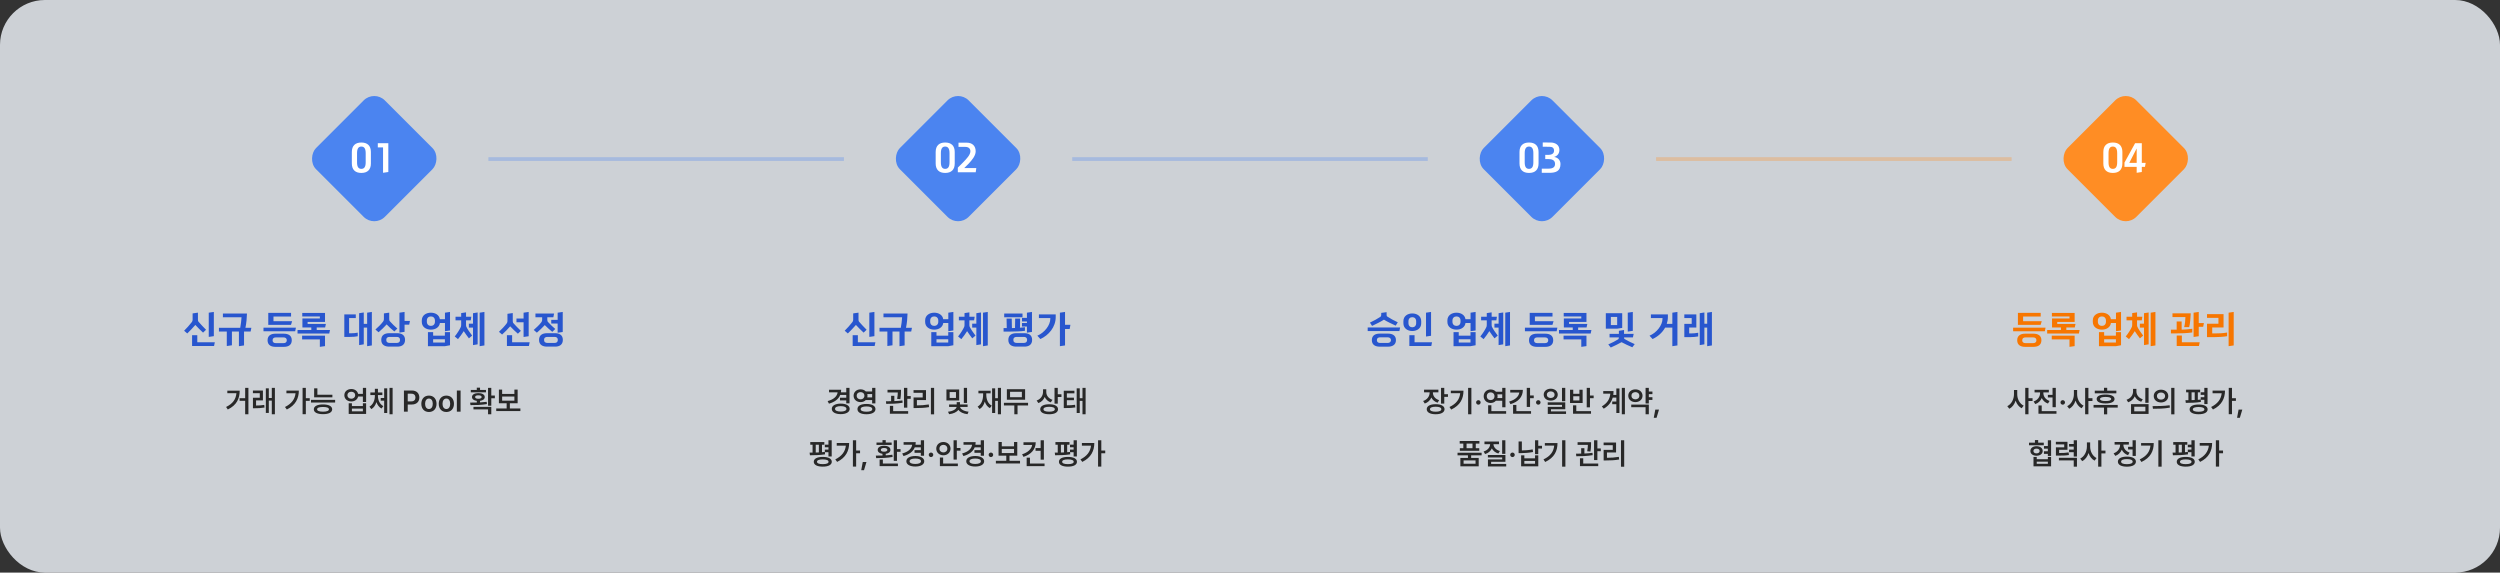 <svg width="1336" height="306" viewBox="0 0 1336 306" fill="none" xmlns="http://www.w3.org/2000/svg">
<rect x="0" y="0" width="1336" height="306" fill="#333333" stroke="none"/>
<rect width="1336" height="306" rx="24" fill="#F4F8FF" fill-opacity="0.8"/>
<rect opacity="0.3" x="261" y="84" width="190" height="2" fill="#4B84F0"/>
<rect opacity="0.3" x="573" y="84" width="190" height="2" fill="#4B84F0"/>
<rect opacity="0.3" x="885" y="84" width="190" height="2" fill="#FF8D24"/>
<path d="M1090.51 173.62H1078.37V167.18H1090.55V169.16H1081.15V171.66H1091.11L1090.51 173.62ZM1093.15 175.1L1092.75 177.04H1075.81V175.1H1093.15ZM1086.67 178.32C1088.91 178.32 1090.93 179.16 1090.93 181.84C1090.93 184.52 1088.91 185.36 1086.67 185.36H1082.25C1080.01 185.36 1077.99 184.52 1077.99 181.84C1077.99 179.16 1080.01 178.32 1082.25 178.32H1086.67ZM1086.57 180.32H1082.37C1081.47 180.32 1080.67 180.7 1080.67 181.84C1080.67 182.98 1081.47 183.36 1082.37 183.36H1086.57C1087.47 183.36 1088.25 182.98 1088.25 181.84C1088.25 180.7 1087.47 180.32 1086.57 180.32ZM1094.01 176.34H1101.37V175H1096.61V170.18H1105.93V169.12H1096.53V167.22H1108.69V172.04H1099.39V173.12H1109.15L1108.75 175H1104.25V176.34H1111.35L1110.95 178.24H1094.01V176.34ZM1096.45 179.38H1108.69V184.96L1105.93 185.36V181.36H1096.45V179.38ZM1130.78 170.58V167.1L1133.48 166.7V176.6L1130.78 177V172.62H1128.08C1127.76 174.94 1125.64 176.16 1123.26 176.16C1120.68 176.16 1118.4 174.72 1118.4 172.04V171.22C1118.4 168.54 1120.68 167.1 1123.26 167.1C1125.62 167.1 1127.74 168.32 1128.06 170.58H1130.78ZM1133.48 184.5L1130.78 185H1121.68V177.5H1124.46V179.38H1130.74V177.5H1133.48V184.5ZM1125.42 171.96V171.3C1125.42 169.9 1124.48 169.1 1123.26 169.1C1122.04 169.1 1121.1 169.9 1121.1 171.3V171.96C1121.1 173.36 1122.04 174.16 1123.26 174.16C1124.48 174.16 1125.42 173.36 1125.42 171.96ZM1124.46 183.04H1130.74V181.32H1124.46V183.04ZM1139.28 174.68C1139.42 174.36 1139.44 173.78 1139.44 173.36V171.2H1136.42V169.26H1139.44V167.32L1142.04 166.92V169.26H1144.86L1144.56 171.2H1142.04V173.3C1142.04 173.72 1142.02 174.22 1142.18 174.58C1142.7 175.74 1144.24 178.02 1145.3 179.34L1143.58 180.82C1142.76 179.76 1141.6 178.18 1140.82 176.96C1139.96 178.32 1138.84 179.92 1137.74 181.24L1136 179.8C1137.38 178.14 1138.66 176.02 1139.28 174.68ZM1145.76 167.38L1148.24 166.98V184.02L1145.76 184.42V175.06H1143.54V172.98H1145.76V167.38ZM1149.32 167.1L1151.86 166.7V184.6L1149.32 185V167.1ZM1175.01 166.7V172.64H1177.77L1177.37 174.66H1175.01V179.68L1172.25 180.08V167.1L1175.01 166.7ZM1160.13 176.18H1163.21V171.78H1165.87V176.18C1167.63 176.12 1169.85 175.96 1171.55 175.68V177.66C1168.71 178.06 1165.63 178.18 1162.55 178.18H1160.13V176.18ZM1175.11 184.92H1163.23V179.3H1165.99V182.92H1175.51L1175.11 184.92ZM1167.89 169.44H1160.97V167.44H1170.75C1170.67 169.52 1170.37 173.14 1169.89 174.82H1167.21C1167.65 173.34 1167.89 170.72 1167.89 169.44ZM1185.53 173.02V169.86H1179.43V167.88H1188.27V174.98H1182.21V178.18H1183.65C1185.47 178.18 1188.25 178.1 1190.17 177.7V179.68C1188.13 180.02 1185.29 180.16 1183.41 180.16H1179.43V173.02H1185.53ZM1193.69 166.7V184.6L1190.97 185V167.1L1193.69 166.7Z" fill="#F77600"/>
<path d="M1078.01 210.656C1077.99 213.18 1079.26 215.727 1081.45 216.781L1080.38 218.172C1078.85 217.398 1077.75 215.906 1077.15 214.109C1076.53 216.031 1075.38 217.625 1073.76 218.438L1072.7 217.047C1074.97 215.969 1076.27 213.266 1076.27 210.656V208.406H1078.01V210.656ZM1082.29 221.391V207.266H1084.02V212.797H1086.2V214.281H1084.02V221.391H1082.29ZM1098.62 207.281V217.594H1096.88V212.422H1094.38V211.016H1096.88V207.281H1098.62ZM1086.76 214.547C1089.01 213.805 1090.21 211.961 1090.21 210.078V209.703H1087.27V208.297H1094.9V209.703H1091.98V210.094C1091.98 211.789 1093.12 213.547 1095.3 214.266L1094.43 215.656C1092.85 215.117 1091.73 214.039 1091.12 212.703C1090.5 214.188 1089.32 215.375 1087.65 215.953L1086.76 214.547ZM1089.35 221.109V216.688H1091.09V219.703H1098.98V221.109H1089.35ZM1102.34 216.266C1101.66 216.266 1101.11 215.719 1101.12 215.047C1101.11 214.391 1101.66 213.852 1102.34 213.844C1102.98 213.852 1103.54 214.391 1103.54 215.047C1103.54 215.719 1102.98 216.266 1102.34 216.266ZM1110.02 210.656C1110.01 213.18 1111.27 215.727 1113.46 216.781L1112.4 218.172C1110.87 217.398 1109.77 215.906 1109.16 214.109C1108.55 216.031 1107.39 217.625 1105.77 218.438L1104.71 217.047C1106.98 215.969 1108.28 213.266 1108.29 210.656V208.406H1110.02V210.656ZM1114.3 221.391V207.266H1116.04V212.797H1118.21V214.281H1116.04V221.391H1114.3ZM1130.98 208.781V210.188H1119.45V208.781H1124.37V207.234H1126.09V208.781H1130.98ZM1118.8 217.812V216.391H1131.71V217.812H1126.09V221.406H1124.37V217.812H1118.8ZM1120.45 213.219C1120.45 211.672 1122.24 210.828 1125.23 210.828C1128.21 210.828 1130.01 211.672 1130.01 213.219C1130.01 214.758 1128.21 215.609 1125.23 215.609C1122.24 215.609 1120.45 214.758 1120.45 213.219ZM1122.26 213.219C1122.25 213.945 1123.27 214.32 1125.23 214.312C1127.17 214.32 1128.2 213.945 1128.21 213.219C1128.2 212.5 1127.17 212.125 1125.23 212.125C1123.27 212.125 1122.25 212.5 1122.26 213.219ZM1148.2 207.281V215.266H1146.45V207.281H1148.2ZM1136.43 213.609C1138.72 212.883 1139.91 211.047 1139.9 209.188V207.812H1141.7V209.188C1141.69 210.992 1142.89 212.672 1145.1 213.375L1144.26 214.703C1142.62 214.195 1141.45 213.156 1140.81 211.805C1140.18 213.258 1138.98 214.422 1137.29 214.984L1136.43 213.609ZM1138.82 221.219V215.969H1148.2V221.219H1138.82ZM1140.54 219.812H1146.49V217.344H1140.54V219.812ZM1154.84 208.25C1157.08 208.242 1158.71 209.656 1158.73 211.656C1158.71 213.664 1157.08 215.07 1154.84 215.078C1152.62 215.07 1150.95 213.664 1150.96 211.656C1150.95 209.656 1152.62 208.242 1154.84 208.25ZM1150.32 217.031C1152.87 217.031 1156.39 217 1159.45 216.562L1159.59 217.828C1156.42 218.43 1153.03 218.453 1150.54 218.453L1150.32 217.031ZM1152.68 211.656C1152.67 212.836 1153.6 213.562 1154.84 213.562C1156.09 213.562 1157.02 212.836 1157.02 211.656C1157.02 210.484 1156.09 209.75 1154.84 209.75C1153.6 209.75 1152.67 210.484 1152.68 211.656ZM1160.29 221.406V207.266H1162.02V221.406H1160.29ZM1175.77 208.25V209.656H1174.52V213.664C1175.04 213.625 1175.55 213.578 1176.04 213.516V212.25H1177.98V211.031H1176.04V209.641H1177.98V207.266H1179.71V215.922H1177.98V213.641H1176.08L1176.15 214.797C1173.45 215.242 1170.34 215.289 1168.09 215.297L1167.9 213.859C1168.39 213.859 1168.93 213.859 1169.49 213.852V209.656H1168.26V208.25H1175.77ZM1170.13 218.781C1170.12 217.117 1171.94 216.172 1174.93 216.172C1177.95 216.172 1179.75 217.117 1179.76 218.781C1179.75 220.406 1177.95 221.375 1174.93 221.375C1171.94 221.375 1170.12 220.406 1170.13 218.781ZM1171.18 213.828C1171.73 213.812 1172.29 213.789 1172.85 213.766V209.656H1171.18V213.828ZM1171.85 218.781C1171.84 219.602 1172.95 220.031 1174.93 220.031C1176.91 220.031 1178.02 219.602 1178.02 218.781C1178.02 217.945 1176.91 217.5 1174.93 217.5C1172.95 217.5 1171.84 217.945 1171.85 218.781ZM1192.77 207.266V212.781H1194.87V214.234H1192.77V221.359H1191.04V207.266H1192.77ZM1181.63 217.5C1185.07 215.781 1186.93 213.391 1187.27 210.172H1182.4V208.734H1189.04C1189.03 212.883 1187.31 216.531 1182.62 218.844L1181.63 217.5ZM1198.29 218.891L1196.98 223.266H1195.49L1196.3 218.891H1198.29ZM1092.2 236.562V237.938H1084.3V236.562H1087.46V235.156H1089.2V236.562H1092.2ZM1085.04 241C1085.03 239.477 1086.38 238.445 1088.3 238.438C1090.23 238.445 1091.61 239.477 1091.62 241C1091.61 242.531 1090.23 243.547 1088.3 243.547C1086.38 243.547 1085.03 242.531 1085.04 241ZM1086.66 241C1086.66 241.789 1087.3 242.281 1088.3 242.281C1089.3 242.281 1089.99 241.789 1089.99 241C1089.99 240.219 1089.3 239.75 1088.3 239.75C1087.3 239.75 1086.66 240.219 1086.66 241ZM1086.7 249.219V244.203H1088.43V245.391H1094.38V244.203H1096.1V249.219H1086.7ZM1088.43 247.859H1094.38V246.703H1088.43V247.859ZM1092.27 242.547V241.156H1094.37V239.781H1092.29V238.375H1094.37V235.266H1096.1V243.656H1094.37V242.547H1092.27ZM1104.85 236.109V240.359H1100.4V242.094C1102.67 242.094 1103.96 242.031 1105.46 241.75L1105.63 243.156C1103.95 243.445 1102.48 243.484 1099.71 243.484H1098.68V239.062H1103.12V237.484H1098.65V236.109H1104.85ZM1100.27 246.031V244.641H1109.93V249.391H1108.2V246.031H1100.27ZM1105.7 241.641V240.25H1108.2V238.672H1105.7V237.281H1108.2V235.281H1109.93V243.969H1108.2V241.641H1105.7ZM1116.98 238.656C1116.96 241.18 1118.23 243.727 1120.41 244.781L1119.35 246.172C1117.82 245.398 1116.72 243.906 1116.12 242.109C1115.5 244.031 1114.34 245.625 1112.73 246.438L1111.66 245.047C1113.94 243.969 1115.23 241.266 1115.24 238.656V236.406H1116.98V238.656ZM1121.26 249.391V235.266H1122.99V240.797H1125.16V242.281H1122.99V249.391H1121.26ZM1141.38 235.266V243.656H1139.65V240.203H1137.24V238.781H1139.65V235.266H1141.38ZM1129.51 242.25C1131.78 241.469 1132.98 239.57 1132.98 237.703V237.594H1130.04V236.188H1137.66V237.594H1134.74V237.688C1134.74 239.406 1135.88 241.141 1138.07 241.875L1137.2 243.25C1135.62 242.719 1134.52 241.641 1133.89 240.312C1133.27 241.812 1132.09 243.031 1130.41 243.625L1129.51 242.25ZM1131.8 246.703C1131.79 245.008 1133.62 244.016 1136.6 244.016C1139.59 244.016 1141.42 245.008 1141.43 246.703C1141.42 248.398 1139.59 249.383 1136.6 249.391C1133.62 249.383 1131.79 248.398 1131.8 246.703ZM1133.52 246.703C1133.52 247.578 1134.64 248.055 1136.6 248.047C1138.58 248.055 1139.7 247.578 1139.7 246.703C1139.7 245.82 1138.58 245.344 1136.6 245.344C1134.64 245.344 1133.52 245.82 1133.52 246.703ZM1155.18 235.266V249.391H1153.43V235.266H1155.18ZM1143.48 245.5C1147.18 243.742 1148.88 241.352 1149.2 238.141H1144.2V236.766H1150.96C1150.96 240.969 1149.33 244.539 1144.38 246.891L1143.48 245.5ZM1168.9 236.25V237.656H1167.65V241.664C1168.16 241.625 1168.68 241.578 1169.16 241.516V240.25H1171.1V239.031H1169.16V237.641H1171.1V235.266H1172.84V243.922H1171.1V241.641H1169.2L1169.27 242.797C1166.58 243.242 1163.46 243.289 1161.21 243.297L1161.02 241.859C1161.52 241.859 1162.05 241.859 1162.62 241.852V237.656H1161.38V236.25H1168.9ZM1163.26 246.781C1163.24 245.117 1165.06 244.172 1168.05 244.172C1171.07 244.172 1172.88 245.117 1172.88 246.781C1172.88 248.406 1171.07 249.375 1168.05 249.375C1165.06 249.375 1163.24 248.406 1163.26 246.781ZM1164.3 241.828C1164.85 241.812 1165.41 241.789 1165.98 241.766V237.656H1164.3V241.828ZM1164.98 246.781C1164.97 247.602 1166.08 248.031 1168.05 248.031C1170.04 248.031 1171.15 247.602 1171.15 246.781C1171.15 245.945 1170.04 245.5 1168.05 245.5C1166.08 245.5 1164.97 245.945 1164.98 246.781ZM1185.9 235.266V240.781H1187.99V242.234H1185.9V249.359H1184.16V235.266H1185.9ZM1174.76 245.5C1178.2 243.781 1180.05 241.391 1180.4 238.172H1175.52V236.734H1182.16C1182.16 240.883 1180.44 244.531 1175.74 246.844L1174.76 245.5Z" fill="#282828"/>
<rect x="1136" y="48" width="52" height="52" rx="8" transform="rotate(45 1136 48)" fill="#FF8D24"/>
<path d="M1124.02 87.36V81.22C1124.02 77.92 1125.82 76.16 1129.1 76.16C1132.4 76.16 1134.2 77.92 1134.2 81.22V87.36C1134.2 90.66 1132.4 92.42 1129.1 92.42C1125.82 92.42 1124.02 90.66 1124.02 87.36ZM1131.42 86.72V81.86C1131.42 79.4 1130.64 78.32 1129.1 78.32C1127.56 78.32 1126.8 79.4 1126.8 81.86V86.72C1126.8 89.18 1127.56 90.24 1129.1 90.24C1130.64 90.24 1131.42 89.18 1131.42 86.72ZM1141.84 89.16H1135.32V86.88L1141 76.52H1144.58V87.02H1146.66L1146.26 89.16H1144.58V91.92L1141.84 92.34V89.16ZM1141.84 87.02V79.4H1141.8L1137.9 87.02H1141.84Z" fill="white"/>
<path d="M748.235 174.98L747.835 176.92H730.895V174.98H748.235ZM740.995 166.82V167.98C740.995 168.44 740.995 168.92 741.355 169.16C742.955 170.22 745.035 171.34 746.975 172.24L745.855 174.02C743.895 173.12 741.155 171.84 739.575 170.82C738.095 171.8 735.355 173.18 733.235 174.16L732.095 172.4C734.155 171.42 736.235 170.3 737.695 169.3C738.055 169.04 738.135 168.62 738.135 168.1V167.22L740.995 166.82ZM741.755 178.28C743.935 178.28 745.995 179.14 745.995 181.76C745.995 184.38 743.935 185.26 741.755 185.26H737.355C735.095 185.26 733.115 184.38 733.115 181.76C733.115 179.14 735.095 178.28 737.355 178.28H741.755ZM741.495 180.26H737.615C736.535 180.26 735.795 180.68 735.795 181.76C735.795 182.84 736.535 183.28 737.615 183.28H741.495C742.495 183.28 743.315 182.84 743.315 181.76C743.315 180.68 742.495 180.26 741.495 180.26ZM764.758 166.7V179.44L762.058 179.84V167.1L764.758 166.7ZM764.878 184.92H753.158V179.14H755.938V182.92H765.278L764.878 184.92ZM759.498 172.78C759.498 175.46 757.258 176.9 754.738 176.9C752.218 176.9 749.978 175.46 749.978 172.78V171.62C749.978 168.94 752.218 167.5 754.738 167.5C757.258 167.5 759.498 168.94 759.498 171.62V172.78ZM756.798 172.7V171.7C756.798 170.3 755.938 169.5 754.738 169.5C753.538 169.5 752.678 170.3 752.678 171.7V172.7C752.678 174.1 753.538 174.9 754.738 174.9C755.938 174.9 756.798 174.1 756.798 172.7ZM785.867 170.58V167.1L788.567 166.7V176.6L785.867 177V172.62H783.167C782.847 174.94 780.727 176.16 778.347 176.16C775.767 176.16 773.487 174.72 773.487 172.04V171.22C773.487 168.54 775.767 167.1 778.347 167.1C780.707 167.1 782.827 168.32 783.147 170.58H785.867ZM788.567 184.5L785.867 185H776.767V177.5H779.547V179.38H785.827V177.5H788.567V184.5ZM780.507 171.96V171.3C780.507 169.9 779.567 169.1 778.347 169.1C777.127 169.1 776.187 169.9 776.187 171.3V171.96C776.187 173.36 777.127 174.16 778.347 174.16C779.567 174.16 780.507 173.36 780.507 171.96ZM779.547 183.04H785.827V181.32H779.547V183.04ZM794.37 174.68C794.51 174.36 794.53 173.78 794.53 173.36V171.2H791.51V169.26H794.53V167.32L797.13 166.92V169.26H799.95L799.65 171.2H797.13V173.3C797.13 173.72 797.11 174.22 797.27 174.58C797.79 175.74 799.33 178.02 800.39 179.34L798.67 180.82C797.85 179.76 796.69 178.18 795.91 176.96C795.05 178.32 793.93 179.92 792.83 181.24L791.09 179.8C792.47 178.14 793.75 176.02 794.37 174.68ZM800.85 167.38L803.33 166.98V184.02L800.85 184.42V175.06H798.63V172.98H800.85V167.38ZM804.41 167.1L806.95 166.7V184.6L804.41 185V167.1ZM829.618 173.62H817.478V167.18H829.658V169.16H820.258V171.66H830.218L829.618 173.62ZM832.258 175.1L831.858 177.04H814.918V175.1H832.258ZM825.778 178.32C828.018 178.32 830.038 179.16 830.038 181.84C830.038 184.52 828.018 185.36 825.778 185.36H821.358C819.118 185.36 817.098 184.52 817.098 181.84C817.098 179.16 819.118 178.32 821.358 178.32H825.778ZM825.678 180.32H821.478C820.578 180.32 819.778 180.7 819.778 181.84C819.778 182.98 820.578 183.36 821.478 183.36H825.678C826.578 183.36 827.358 182.98 827.358 181.84C827.358 180.7 826.578 180.32 825.678 180.32ZM833.122 176.34H840.482V175H835.722V170.18H845.042V169.12H835.642V167.22H847.802V172.04H838.502V173.12H848.262L847.862 175H843.362V176.34H850.462L850.062 178.24H833.122V176.34ZM835.562 179.38H847.802V184.96L845.042 185.36V181.36H835.562V179.38ZM858.15 167.36H866.91V175.24L864.21 175.64H858.15V167.36ZM872.63 180.3L867.89 180.32C867.89 180.68 867.93 181.06 868.25 181.22C869.93 182.2 871.57 183 873.59 183.9L872.31 185.58C870.29 184.74 868.23 183.76 866.55 182.86C865.01 183.72 862.81 184.84 860.79 185.72L859.47 184.06C861.63 183.14 863.19 182.26 864.69 181.36C865.01 181.18 865.11 180.72 865.13 180.32H860.15V178.42H865.13V176.76L867.89 176.36V178.42H873.03L872.63 180.3ZM872.57 166.7V176.8L869.87 177.2V167.1L872.57 166.7ZM864.21 169.36H860.85V173.7H864.21V169.36ZM888.439 169.98H882.239V168H891.319V169.42C891.319 170.7 891.099 171.92 890.719 173.06H893.699V167.1L896.419 166.7V184.6L893.699 185V175.08H889.839C888.339 177.82 885.839 179.94 883.139 181.18L881.499 179.4C885.319 177.8 888.439 173.8 888.439 170.32V169.98ZM910.822 166.98V173.02H912.322V167.1L914.842 166.7V184.6L912.322 185V175.06H910.822V184.02L908.342 184.42V167.38L910.822 166.98ZM904.042 173.06V169.98H900.102V168H906.522V175.02H902.702V178.18H903.722C904.822 178.18 906.302 178.06 907.522 177.82V179.8C906.442 180 904.602 180.16 903.382 180.16H900.102V173.06H904.042Z" fill="#2856CE"/>
<path d="M765.742 209.812C765.742 211.539 766.859 213.164 769.07 213.844L768.242 215.203C766.656 214.703 765.531 213.695 764.914 212.422C764.289 213.906 763.102 215.086 761.398 215.656L760.523 214.281C762.797 213.539 763.992 211.703 763.992 209.828V209.656H761.008V208.25H768.68V209.656H765.742V209.812ZM762.445 218.672C762.445 216.984 764.273 216 767.227 216C770.156 216 771.953 216.984 771.961 218.672C771.953 220.375 770.156 221.375 767.227 221.375C764.273 221.375 762.445 220.375 762.445 218.672ZM764.18 218.672C764.18 219.547 765.289 220.008 767.227 220.016C769.156 220.008 770.242 219.547 770.242 218.672C770.242 217.812 769.156 217.359 767.227 217.359C765.289 217.359 764.18 217.812 764.18 218.672ZM770.086 215.688V207.266H771.82V210.656H773.789V212.078H771.82V215.688H770.086ZM786.305 207.266V221.391H784.555V207.266H786.305ZM774.602 217.5C778.305 215.742 780.008 213.352 780.32 210.141H775.32V208.766H782.086C782.086 212.969 780.453 216.539 775.508 218.891L774.602 217.5ZM790.055 216.266C789.383 216.266 788.828 215.719 788.836 215.047C788.828 214.391 789.383 213.852 790.055 213.844C790.703 213.852 791.258 214.391 791.258 215.047C791.258 215.719 790.703 216.266 790.055 216.266ZM804.523 207.281V217.641H802.789V214.141H799.422C798.75 214.898 797.75 215.352 796.617 215.359C794.484 215.352 792.883 213.836 792.883 211.75C792.883 209.641 794.484 208.133 796.617 208.125C797.742 208.133 798.742 208.578 799.414 209.328H802.789V207.281H804.523ZM794.539 211.75C794.539 213.008 795.406 213.812 796.617 213.812C797.773 213.812 798.656 213.008 798.664 211.75C798.656 210.484 797.773 209.672 796.617 209.672C795.406 209.672 794.539 210.484 794.539 211.75ZM795.258 221.109V216.578H796.992V219.703H804.883V221.109H795.258ZM800.18 210.734C800.266 211.055 800.32 211.391 800.32 211.75C800.32 212.094 800.273 212.422 800.188 212.734H802.789V210.734H800.18ZM817.664 207.266V211.328H819.633V212.781H817.664V217.453H815.898V207.266H817.664ZM806.477 214.609C809.711 213.672 811.625 211.914 811.922 209.766H807.07V208.344H813.82C813.828 212.094 811.375 214.773 807.195 215.984L806.477 214.609ZM808.586 221.109V216.406H810.352V219.703H818.195V221.109H808.586ZM822.07 216.266C821.398 216.266 820.844 215.719 820.852 215.047C820.844 214.391 821.398 213.852 822.07 213.844C822.719 213.852 823.273 214.391 823.273 215.047C823.273 215.719 822.719 216.266 822.07 216.266ZM828.711 207.719C830.852 207.727 832.445 209.047 832.461 210.906C832.445 212.773 830.852 214.086 828.711 214.094C826.555 214.086 824.961 212.773 824.961 210.906C824.961 209.047 826.555 207.727 828.711 207.719ZM826.648 210.906C826.648 212 827.523 212.688 828.711 212.688C829.898 212.688 830.766 212 830.773 210.906C830.766 209.836 829.898 209.148 828.711 209.156C827.523 209.148 826.648 209.836 826.648 210.906ZM827.102 216.375V215.016H836.477V218.703H828.836V219.844H836.898V221.219H827.133V217.422H834.742V216.375H827.102ZM834.727 214.406V207.266H836.477V214.406H834.727ZM849.68 207.281V211.359H851.648V212.797H849.68V217.672H847.945V207.281H849.68ZM839.023 215.375V208.281H840.742V210.438H844.039V208.281H845.758V215.375H839.023ZM840.633 221.109V216.625H842.367V219.703H850.242V221.109H840.633ZM840.742 214H844.039V211.781H840.742V214ZM868.352 207.266V221.391H866.695V207.266H868.352ZM856.023 217.172C858.945 215.445 860.289 213.234 860.555 210.391H856.773V208.984H862.273C862.273 209.695 862.227 210.391 862.125 211.062H863.773V207.609H865.43V220.719H863.773V216H861.57V214.578H863.773V212.484H861.828C861.156 214.828 859.688 216.844 857.039 218.406L856.023 217.172ZM883.055 209.234V210.641H881.133V212.266H883.055V213.719H881.133V215.609H879.398V207.266H881.133V209.234H883.055ZM870.148 211.469C870.141 209.484 871.781 208.062 873.961 208.078C876.133 208.062 877.758 209.484 877.773 211.469C877.758 213.484 876.133 214.883 873.961 214.891C871.781 214.883 870.141 213.484 870.148 211.469ZM871.727 217.625V216.219H881.133V221.391H879.398V217.625H871.727ZM871.852 211.469C871.844 212.672 872.742 213.414 873.961 213.406C875.164 213.414 876.062 212.672 876.07 211.469C876.062 210.289 875.164 209.555 873.961 209.547C872.742 209.555 871.844 210.289 871.852 211.469ZM886.57 218.891L885.258 223.266H883.773L884.586 218.891H886.57ZM791.781 241.953V243.344H786.188V244.703H790.219V249.219H780.422V244.703H784.469V243.344H778.906V241.953H791.781ZM780.062 237.078V235.688H790.594V237.078H788.656V239.5H790.516V240.906H780.141V239.5H782V237.078H780.062ZM782.141 247.812H788.531V246.047H782.141V247.812ZM783.734 239.5H786.906V237.078H783.734V239.5ZM804.469 235.266V242.547H802.75V235.266H804.469ZM792.844 241.281C795.039 240.633 796.25 239.039 796.336 237.375H793.297V235.969H801.062V237.375H798.102C798.18 238.938 799.375 240.422 801.562 241.016L800.719 242.359C799.07 241.883 797.891 240.883 797.25 239.602C796.609 241.016 795.383 242.133 793.641 242.656L792.844 241.281ZM795.125 244.469V243.141H804.5V246.781H796.859V247.922H804.922V249.266H795.156V245.516H802.766V244.469H795.125ZM808.281 244.266C807.609 244.266 807.055 243.719 807.062 243.047C807.055 242.391 807.609 241.852 808.281 241.844C808.93 241.852 809.484 242.391 809.484 243.047C809.484 243.719 808.93 244.266 808.281 244.266ZM822.047 235.281V238.25H824.047V239.688H822.047V242.672H820.328V235.281H822.047ZM811.531 242.156V235.906H813.281V240.711C815.086 240.688 817 240.555 819.062 240.141L819.266 241.562C816.922 242 814.75 242.148 812.703 242.156H811.531ZM812.891 249.219V243.344H814.609V244.922H820.328V243.344H822.062V249.219H812.891ZM814.609 247.812H820.328V246.312H814.609V247.812ZM836.547 235.266V249.391H834.797V235.266H836.547ZM824.844 245.5C828.547 243.742 830.25 241.352 830.562 238.141H825.562V236.766H832.328C832.328 240.969 830.695 244.539 825.75 246.891L824.844 245.5ZM850.266 236.312V237.156C850.25 238.117 850.25 239.523 849.922 241.312L848.203 241.156C848.484 239.703 848.539 238.617 848.555 237.75H843.062V236.312H850.266ZM842.219 242.438C843.055 242.43 843.992 242.422 844.984 242.406V239.531H846.703V242.352C848.164 242.289 849.664 242.18 851.031 241.984L851.125 243.234C848.188 243.766 844.852 243.82 842.375 243.828L842.219 242.438ZM844.328 249.109V244.906H846.078V247.703H854.094V249.109H844.328ZM851.859 245.844V235.266H853.641V239.672H855.469V241.125H853.641V245.844H851.859ZM867.969 235.266V249.406H866.25V235.266H867.969ZM856.969 237.906V236.5H863.625V241.797H858.766V244.641C860.992 244.625 862.906 244.508 865.109 244.141L865.266 245.562C862.867 245.977 860.758 246.07 858.219 246.062H856.984V240.422H861.859V237.906H856.969Z" fill="#282828"/>
<rect x="824" y="48" width="52" height="52" rx="8" transform="rotate(45 824 48)" fill="#4B84F0"/>
<path d="M812.023 87.36V81.22C812.023 77.92 813.823 76.16 817.103 76.16C820.403 76.16 822.203 77.92 822.203 81.22V87.36C822.203 90.66 820.403 92.42 817.103 92.42C813.823 92.42 812.023 90.66 812.023 87.36ZM819.423 86.72V81.86C819.423 79.4 818.643 78.32 817.103 78.32C815.563 78.32 814.803 79.4 814.803 81.86V86.72C814.803 89.18 815.563 90.24 817.103 90.24C818.643 90.24 819.423 89.18 819.423 86.72ZM833.92 87.66C833.92 91.4 831.52 92.36 828 92.36H823.92V90.12H827.64C829.86 90.12 831.02 89.3 831.02 87.6C831.02 85.6 829.4 85 827.48 85H825.78V82.76H827.4C829.34 82.76 830.48 82 830.48 80.54C830.48 79.1 829.66 78.44 828.06 78.44L824.44 78.42V76.14L828.66 76.16C831.02 76.18 833.34 77.32 833.34 80.12C833.34 82.16 832.14 83.38 830.6 83.84V83.88C832.48 84.18 833.92 85.58 833.92 87.66Z" fill="white"/>
<path d="M467.285 166.7V179.64L464.565 180.04V167.1L467.285 166.7ZM467.405 184.92H455.665V179.14H458.445V182.92H467.805L467.405 184.92ZM458.785 167.08V170.8C458.785 171.22 458.865 171.68 459.145 171.98C460.385 173.36 461.725 174.88 463.125 176.22L461.525 177.76C460.105 176.46 458.625 174.98 457.405 173.64C456.185 175.04 454.545 176.82 453.085 178.2L451.405 176.74C452.805 175.32 454.285 173.74 455.505 172.14C455.765 171.8 455.945 171.34 455.945 170.92V167.48L458.785 167.08ZM470.008 175.16H481.388C481.708 173.52 482.008 171.16 482.088 169.56H472.128V167.56H484.988C484.908 169.7 484.728 172.6 484.168 175.16H487.348L486.948 177.16H483.428V184.6L480.688 185V177.16H476.948V184.52L474.208 184.92V177.16H470.008V175.16ZM506.777 170.58V167.1L509.477 166.7V176.6L506.777 177V172.62H504.077C503.757 174.94 501.637 176.16 499.257 176.16C496.677 176.16 494.397 174.72 494.397 172.04V171.22C494.397 168.54 496.677 167.1 499.257 167.1C501.617 167.1 503.737 168.32 504.057 170.58H506.777ZM509.477 184.5L506.777 185H497.677V177.5H500.457V179.38H506.737V177.5H509.477V184.5ZM501.417 171.96V171.3C501.417 169.9 500.477 169.1 499.257 169.1C498.037 169.1 497.097 169.9 497.097 171.3V171.96C497.097 173.36 498.037 174.16 499.257 174.16C500.477 174.16 501.417 173.36 501.417 171.96ZM500.457 183.04H506.737V181.32H500.457V183.04ZM515.28 174.68C515.42 174.36 515.44 173.78 515.44 173.36V171.2H512.42V169.26H515.44V167.32L518.04 166.92V169.26H520.86L520.56 171.2H518.04V173.3C518.04 173.72 518.02 174.22 518.18 174.58C518.7 175.74 520.24 178.02 521.3 179.34L519.58 180.82C518.76 179.76 517.6 178.18 516.82 176.96C515.96 178.32 514.84 179.92 513.74 181.24L512 179.8C513.38 178.14 514.66 176.02 515.28 174.68ZM521.76 167.38L524.24 166.98V184.02L521.76 184.42V175.06H519.54V172.98H521.76V167.38ZM525.32 167.1L527.86 166.7V184.6L525.32 185V167.1ZM547.409 178.06C549.589 178.06 551.569 178.94 551.569 181.64C551.569 184.36 549.589 185.24 547.409 185.24H543.129C540.869 185.24 538.849 184.36 538.849 181.64C538.849 178.94 540.869 178.06 543.129 178.06H547.409ZM539.689 177.2H536.309V175.32H538.009L537.909 170.26H540.669L540.769 175.32C541.289 175.32 541.849 175.32 542.429 175.28L542.509 170.26H545.149L545.069 175.14C546.029 175.06 546.949 174.98 547.729 174.86V176.78C545.709 177.08 542.289 177.2 539.689 177.2ZM551.489 166.7V177.38L548.789 177.78V174.5H546.149V172.6H548.789V171.78H546.149V169.86H548.789V167.1L551.489 166.7ZM547.149 180.04H543.349C542.269 180.04 541.529 180.48 541.529 181.64C541.529 182.82 542.269 183.26 543.349 183.26H547.149C548.149 183.26 548.889 182.82 548.889 181.64C548.889 180.48 548.149 180.04 547.149 180.04ZM546.429 169.56H536.649V167.56H546.429V169.56ZM569.152 166.7V173.56H572.032L571.632 175.8H569.152V184.6L566.412 185V167.1L569.152 166.7ZM561.292 169.98H555.192V168H564.172V169.42C564.172 174.86 560.372 179.18 555.992 181.18L554.352 179.4C558.172 177.8 561.292 173.8 561.292 170.32V169.98Z" fill="#2856CE"/>
<path d="M453.977 207.281V215.531H452.242V213.969H448.883V212.562H452.242V211.047H449.016C448.125 213.289 446.062 214.859 442.992 215.719L442.289 214.344C445.594 213.453 447.359 211.773 447.625 209.672H443.039V208.266H449.523C449.523 208.758 449.484 209.227 449.406 209.672H452.242V207.281H453.977ZM444.508 218.5C444.508 216.766 446.406 215.695 449.305 215.688C452.164 215.695 454.07 216.766 454.07 218.5C454.07 220.234 452.164 221.32 449.305 221.312C446.406 221.32 444.508 220.234 444.508 218.5ZM446.242 218.5C446.242 219.43 447.406 219.938 449.305 219.938C451.172 219.938 452.328 219.43 452.336 218.5C452.328 217.555 451.172 217.047 449.305 217.047C447.406 217.047 446.242 217.555 446.242 218.5ZM459.898 208.062C461.039 208.055 462.031 208.477 462.695 209.188H466.07V207.266H467.805V215.578H466.07V213.781H462.688C462.016 214.477 461.031 214.898 459.898 214.891C457.766 214.898 456.164 213.469 456.164 211.484C456.164 209.484 457.766 208.055 459.898 208.062ZM457.82 211.484C457.82 212.641 458.688 213.422 459.898 213.422C461.07 213.422 461.938 212.641 461.945 211.484C461.938 210.289 461.07 209.547 459.898 209.547C458.688 209.547 457.82 210.289 457.82 211.484ZM458.227 218.625C458.211 216.883 460.062 215.867 463.023 215.875C465.992 215.867 467.844 216.883 467.852 218.625C467.844 220.359 465.992 221.375 463.023 221.375C460.062 221.375 458.211 220.359 458.227 218.625ZM459.93 218.625C459.914 219.523 461.062 220.008 463.023 220.016C465.023 220.008 466.148 219.523 466.148 218.625C466.148 217.703 465.023 217.211 463.023 217.203C461.062 217.211 459.914 217.703 459.93 218.625ZM463.477 210.578C463.555 210.867 463.602 211.164 463.602 211.484C463.602 211.797 463.555 212.094 463.484 212.375H466.07V210.578H463.477ZM481.492 208.312V209.156C481.477 210.117 481.477 211.523 481.148 213.312L479.43 213.156C479.711 211.703 479.766 210.617 479.781 209.75H474.289V208.312H481.492ZM473.445 214.438C474.281 214.43 475.219 214.422 476.211 214.406V211.531H477.93V214.352C479.391 214.289 480.891 214.18 482.258 213.984L482.352 215.234C479.414 215.766 476.078 215.82 473.602 215.828L473.445 214.438ZM475.555 221.109V216.906H477.305V219.703H485.32V221.109H475.555ZM483.086 217.844V207.266H484.867V211.672H486.695V213.125H484.867V217.844H483.086ZM499.195 207.266V221.406H497.477V207.266H499.195ZM488.195 209.906V208.5H494.852V213.797H489.992V216.641C492.219 216.625 494.133 216.508 496.336 216.141L496.492 217.562C494.094 217.977 491.984 218.07 489.445 218.062H488.211V212.422H493.086V209.906H488.195ZM512.586 208.141V214.016H505.773V208.141H512.586ZM506.617 220.016C509.328 219.781 511.062 218.578 511.219 217.453H507.195V216.141H511.258V214.906H513.008V216.141H517.086V217.453H513.055C513.211 218.547 514.914 219.742 517.617 220.016L517.023 221.344C514.734 221.102 513 220.203 512.141 219.031C511.273 220.219 509.516 221.094 507.211 221.344L506.617 220.016ZM507.492 212.656H510.867V209.516H507.492V212.656ZM515.07 215.312V207.266H516.789V215.312H515.07ZM534.93 207.266V221.391H533.273V214.234H531.82V220.703H530.18V207.516H531.82V212.797H533.273V207.266H534.93ZM522.445 217.281C524.539 216.094 525.383 213.633 525.383 210.875V210.203H522.867V208.812H529.383V210.203H527.07V210.875C527.07 213.383 527.914 215.703 530.008 216.781L528.992 218.109C527.648 217.383 526.766 216.141 526.266 214.609C525.789 216.367 524.906 217.781 523.508 218.609L522.445 217.281ZM549.398 215.266V216.672H543.773V221.375H542.055V216.672H536.492V215.266H549.398ZM538.07 213.609V207.984H547.82V213.609H538.07ZM539.773 212.25H546.086V209.375H539.773V212.25ZM559.133 209.516C559.133 211.289 560.281 212.969 562.461 213.656L561.523 215.016C560 214.5 558.906 213.469 558.289 212.156C557.68 213.656 556.539 214.836 554.914 215.406L553.977 214.047C556.25 213.258 557.391 211.375 557.398 209.359V208.016H559.133V209.516ZM555.898 218.688C555.898 217.016 557.734 216.023 560.68 216.031C563.602 216.023 565.406 217.016 565.414 218.688C565.406 220.398 563.602 221.375 560.68 221.375C557.734 221.375 555.898 220.398 555.898 218.688ZM557.633 218.688C557.633 219.562 558.742 220 560.68 220C562.609 220 563.695 219.562 563.695 218.688C563.695 217.859 562.609 217.391 560.68 217.391C558.742 217.391 557.633 217.859 557.633 218.688ZM563.539 215.719V207.266H565.273V210.703H567.242V212.141H565.273V215.719H563.539ZM574.164 208.797V210.188H570.133V212.5H573.914V213.859H570.133V216.609C571.883 216.594 573.094 216.531 574.523 216.312L574.664 217.734C573.016 218.016 571.633 218.07 569.43 218.062H568.477V208.797H574.164ZM575.383 220.703V207.516H577.023V212.812H578.477V207.266H580.148V221.391H578.477V214.219H577.023V220.703H575.383ZM440.523 236.25V237.656H439.273V241.664C439.789 241.625 440.305 241.578 440.789 241.516V240.25H442.727V239.031H440.789V237.641H442.727V235.266H444.461V243.922H442.727V241.641H440.828L440.898 242.797C438.203 243.242 435.086 243.289 432.836 243.297L432.648 241.859C433.141 241.859 433.68 241.859 434.242 241.852V237.656H433.008V236.25H440.523ZM434.883 246.781C434.867 245.117 436.688 244.172 439.68 244.172C442.695 244.172 444.5 245.117 444.508 246.781C444.5 248.406 442.695 249.375 439.68 249.375C436.688 249.375 434.867 248.406 434.883 246.781ZM435.93 241.828C436.477 241.812 437.039 241.789 437.602 241.766V237.656H435.93V241.828ZM436.602 246.781C436.594 247.602 437.703 248.031 439.68 248.031C441.664 248.031 442.773 247.602 442.773 246.781C442.773 245.945 441.664 245.5 439.68 245.5C437.703 245.5 436.594 245.945 436.602 246.781ZM457.523 235.266V240.781H459.617V242.234H457.523V249.359H455.789V235.266H457.523ZM446.383 245.5C449.82 243.781 451.68 241.391 452.023 238.172H447.148V236.734H453.789C453.781 240.883 452.062 244.531 447.367 246.844L446.383 245.5ZM463.039 246.891L461.727 251.266H460.242L461.055 246.891H463.039ZM479.352 235.266V240H481.258V241.438H479.352V246.297H477.617V235.266H479.352ZM468.039 243.469C469.094 243.469 470.32 243.461 471.602 243.422V242.523C470.031 242.328 469.031 241.555 469.039 240.422C469.031 239.039 470.398 238.219 472.445 238.234C474.5 238.219 475.852 239.039 475.852 240.422C475.852 241.547 474.883 242.312 473.336 242.523V243.336C474.539 243.266 475.75 243.156 476.883 242.984L477.023 244.203C474.031 244.766 470.664 244.805 468.227 244.828L468.039 243.469ZM468.398 237.766V236.5H471.602V235.219H473.336V236.5H476.508V237.766H468.398ZM470.07 249.109V245.562H471.805V247.703H479.852V249.109H470.07ZM470.711 240.422C470.695 241.031 471.352 241.391 472.445 241.391C473.539 241.391 474.195 241.031 474.195 240.422C474.195 239.758 473.539 239.398 472.445 239.406C471.352 239.398 470.695 239.758 470.711 240.422ZM493.82 235.281V243.531H492.086V241.969H488.727V240.562H492.086V239.047H488.859C487.969 241.289 485.906 242.859 482.836 243.719L482.133 242.344C485.438 241.453 487.203 239.773 487.469 237.672H482.883V236.266H489.367C489.367 236.758 489.328 237.227 489.25 237.672H492.086V235.281H493.82ZM484.352 246.5C484.352 244.766 486.25 243.695 489.148 243.688C492.008 243.695 493.914 244.766 493.914 246.5C493.914 248.234 492.008 249.32 489.148 249.312C486.25 249.32 484.352 248.234 484.352 246.5ZM486.086 246.5C486.086 247.43 487.25 247.938 489.148 247.938C491.016 247.938 492.172 247.43 492.18 246.5C492.172 245.555 491.016 245.047 489.148 245.047C487.25 245.047 486.086 245.555 486.086 246.5ZM497.539 244.266C496.867 244.266 496.312 243.719 496.32 243.047C496.312 242.391 496.867 241.852 497.539 241.844C498.188 241.852 498.742 242.391 498.742 243.047C498.742 243.719 498.188 244.266 497.539 244.266ZM511.32 235.266V239.406H513.289V240.844H511.32V245.594H509.586V235.266H511.32ZM500.336 239.766C500.328 237.68 502 236.211 504.148 236.203C506.297 236.211 507.945 237.68 507.961 239.766C507.945 241.82 506.297 243.312 504.148 243.312C502 243.312 500.328 241.82 500.336 239.766ZM502.039 239.766C502.031 240.984 502.969 241.789 504.148 241.781C505.344 241.789 506.25 240.984 506.258 239.766C506.25 238.516 505.344 237.719 504.148 237.719C502.969 237.719 502.031 238.516 502.039 239.766ZM502.273 249.109V244.516H504.008V247.703H511.883V249.109H502.273ZM525.836 235.281V243.531H524.102V241.969H520.742V240.562H524.102V239.047H520.875C519.984 241.289 517.922 242.859 514.852 243.719L514.148 242.344C517.453 241.453 519.219 239.773 519.484 237.672H514.898V236.266H521.383C521.383 236.758 521.344 237.227 521.266 237.672H524.102V235.281H525.836ZM516.367 246.5C516.367 244.766 518.266 243.695 521.164 243.688C524.023 243.695 525.93 244.766 525.93 246.5C525.93 248.234 524.023 249.32 521.164 249.312C518.266 249.32 516.367 248.234 516.367 246.5ZM518.102 246.5C518.102 247.43 519.266 247.938 521.164 247.938C523.031 247.938 524.188 247.43 524.195 246.5C524.188 245.555 523.031 245.047 521.164 245.047C519.266 245.047 518.102 245.555 518.102 246.5ZM529.555 244.266C528.883 244.266 528.328 243.719 528.336 243.047C528.328 242.391 528.883 241.852 529.555 241.844C530.203 241.852 530.758 242.391 530.758 243.047C530.758 243.719 530.203 244.266 529.555 244.266ZM545.102 246.266V247.688H532.195V246.266H537.758V243.516H533.617V236.203H535.352V238.516H541.898V236.203H543.633V243.516H539.477V246.266H545.102ZM535.352 242.109H541.898V239.906H535.352V242.109ZM557.852 235.281V245.641H556.117V240.891H553.398V239.453H556.117V235.281H557.852ZM546.211 242.766C549.25 241.805 551.258 240 551.594 237.766H546.945V236.344H553.492C553.492 240.07 551.031 242.852 546.945 244.156L546.211 242.766ZM548.648 249.109V244.594H550.414V247.703H558.211V249.109H548.648ZM571.539 236.25V237.656H570.289V241.664C570.805 241.625 571.32 241.578 571.805 241.516V240.25H573.742V239.031H571.805V237.641H573.742V235.266H575.477V243.922H573.742V241.641H571.844L571.914 242.797C569.219 243.242 566.102 243.289 563.852 243.297L563.664 241.859C564.156 241.859 564.695 241.859 565.258 241.852V237.656H564.023V236.25H571.539ZM565.898 246.781C565.883 245.117 567.703 244.172 570.695 244.172C573.711 244.172 575.516 245.117 575.523 246.781C575.516 248.406 573.711 249.375 570.695 249.375C567.703 249.375 565.883 248.406 565.898 246.781ZM566.945 241.828C567.492 241.812 568.055 241.789 568.617 241.766V237.656H566.945V241.828ZM567.617 246.781C567.609 247.602 568.719 248.031 570.695 248.031C572.68 248.031 573.789 247.602 573.789 246.781C573.789 245.945 572.68 245.5 570.695 245.5C568.719 245.5 567.609 245.945 567.617 246.781ZM588.539 235.266V240.781H590.633V242.234H588.539V249.359H586.805V235.266H588.539ZM577.398 245.5C580.836 243.781 582.695 241.391 583.039 238.172H578.164V236.734H584.805C584.797 240.883 583.078 244.531 578.383 246.844L577.398 245.5Z" fill="#282828"/>
<rect x="512" y="48" width="52" height="52" rx="8" transform="rotate(45 512 48)" fill="#4B84F0"/>
<path d="M500.023 87.36V81.22C500.023 77.92 501.823 76.16 505.103 76.16C508.403 76.16 510.203 77.92 510.203 81.22V87.36C510.203 90.66 508.403 92.42 505.103 92.42C501.823 92.42 500.023 90.66 500.023 87.36ZM507.423 86.72V81.86C507.423 79.4 506.643 78.32 505.103 78.32C503.563 78.32 502.803 79.4 502.803 81.86V86.72C502.803 89.18 503.563 90.24 505.103 90.24C506.643 90.24 507.423 89.18 507.423 86.72ZM521.74 89.8L521.42 92.06H511.86V89.58C512.02 89.42 513.64 87.84 514.4 87.06C516.54 84.86 518.58 82.76 518.58 80.82C518.58 79.46 517.64 78.5 515.9 78.5H512.22V76.24H516.58C519.56 76.24 521.4 77.92 521.4 80.86C521.4 83.18 519.5 85.46 517.74 87.36C516.92 88.2 515.46 89.66 515.3 89.8H521.74Z" fill="white"/>
<path d="M114.273 166.7V179.64L111.553 180.04V167.1L114.273 166.7ZM114.393 184.92H102.653V179.14H105.433V182.92H114.793L114.393 184.92ZM105.773 167.08V170.8C105.773 171.22 105.853 171.68 106.133 171.98C107.373 173.36 108.713 174.88 110.113 176.22L108.513 177.76C107.093 176.46 105.613 174.98 104.393 173.64C103.173 175.04 101.533 176.82 100.073 178.2L98.393 176.74C99.793 175.32 101.273 173.74 102.493 172.14C102.753 171.8 102.933 171.34 102.933 170.92V167.48L105.773 167.08ZM116.997 175.16H128.377C128.697 173.52 128.997 171.16 129.077 169.56H119.117V167.56H131.977C131.897 169.7 131.717 172.6 131.157 175.16H134.337L133.937 177.16H130.417V184.6L127.677 185V177.16H123.937V184.52L121.197 184.92V177.16H116.997V175.16ZM155.505 173.62H143.365V167.18H155.545V169.16H146.145V171.66H156.105L155.505 173.62ZM158.145 175.1L157.745 177.04H140.805V175.1H158.145ZM151.665 178.32C153.905 178.32 155.925 179.16 155.925 181.84C155.925 184.52 153.905 185.36 151.665 185.36H147.245C145.005 185.36 142.985 184.52 142.985 181.84C142.985 179.16 145.005 178.32 147.245 178.32H151.665ZM151.565 180.32H147.365C146.465 180.32 145.665 180.7 145.665 181.84C145.665 182.98 146.465 183.36 147.365 183.36H151.565C152.465 183.36 153.245 182.98 153.245 181.84C153.245 180.7 152.465 180.32 151.565 180.32ZM159.008 176.34H166.368V175H161.608V170.18H170.928V169.12H161.528V167.22H173.688V172.04H164.388V173.12H174.148L173.748 175H169.248V176.34H176.348L175.948 178.24H159.008V176.34ZM161.448 179.38H173.688V184.96L170.928 185.36V181.36H161.448V179.38ZM194.397 166.98V173.06H196.197V167.1L198.717 166.7V184.6L196.197 185V175.08H194.397V184.02L191.917 184.42V167.38L194.397 166.98ZM190.137 169.98H186.557V178.1H187.577C188.737 178.1 190.037 178.02 191.177 177.76V179.7C190.017 179.94 188.617 180.04 187.157 180.04H183.997V168H190.137V169.98ZM212.3 178.06C214.48 178.06 216.46 178.94 216.46 181.64C216.46 184.36 214.48 185.24 212.3 185.24H208.02C205.76 185.24 203.74 184.36 203.74 181.64C203.74 178.94 205.76 178.06 208.02 178.06H212.3ZM208 167.08V170.52C208 170.94 208.08 171.4 208.36 171.7C209.6 173.08 210.94 174.4 212.34 175.58L210.74 177.12C209.32 175.98 207.84 174.7 206.62 173.36C205.4 174.76 203.76 176.32 202.3 177.56L200.62 176.1C202.02 174.84 203.5 173.46 204.72 171.86C204.98 171.52 205.16 171.06 205.16 170.64V167.48L208 167.08ZM216.2 166.7V171.5H219.08L218.68 173.52H216.2V177.34L213.46 177.74V167.1L216.2 166.7ZM212.04 180.04H208.24C207.16 180.04 206.42 180.48 206.42 181.64C206.42 182.82 207.16 183.26 208.24 183.26H212.04C213.04 183.26 213.78 182.82 213.78 181.64C213.78 180.48 213.04 180.04 212.04 180.04ZM237.789 170.58V167.1L240.489 166.7V176.6L237.789 177V172.62H235.089C234.769 174.94 232.649 176.16 230.269 176.16C227.689 176.16 225.409 174.72 225.409 172.04V171.22C225.409 168.54 227.689 167.1 230.269 167.1C232.629 167.1 234.749 168.32 235.069 170.58H237.789ZM240.489 184.5L237.789 185H228.689V177.5H231.469V179.38H237.749V177.5H240.489V184.5ZM232.429 171.96V171.3C232.429 169.9 231.489 169.1 230.269 169.1C229.049 169.1 228.109 169.9 228.109 171.3V171.96C228.109 173.36 229.049 174.16 230.269 174.16C231.489 174.16 232.429 173.36 232.429 171.96ZM231.469 183.04H237.749V181.32H231.469V183.04ZM246.292 174.68C246.432 174.36 246.452 173.78 246.452 173.36V171.2H243.432V169.26H246.452V167.32L249.052 166.92V169.26H251.872L251.572 171.2H249.052V173.3C249.052 173.72 249.032 174.22 249.192 174.58C249.712 175.74 251.252 178.02 252.312 179.34L250.592 180.82C249.772 179.76 248.612 178.18 247.832 176.96C246.972 178.32 245.852 179.92 244.752 181.24L243.012 179.8C244.392 178.14 245.672 176.02 246.292 174.68ZM252.772 167.38L255.252 166.98V184.02L252.772 184.42V175.06H250.552V172.98H252.772V167.38ZM256.332 167.1L258.872 166.7V184.6L256.332 185V167.1ZM274.02 167.3V171.54C274.02 171.96 274.1 172.42 274.38 172.72C275.62 174.1 276.96 175.5 278.36 176.8L276.76 178.34C275.34 177.08 273.86 175.72 272.64 174.38C271.42 175.78 269.8 177.48 268.32 178.78L266.64 177.32C268.06 175.98 269.52 174.48 270.74 172.88C271 172.54 271.18 172.08 271.18 171.66V167.7L274.02 167.3ZM279.8 180.08V172.22H276V170.24H279.8V167.1L282.52 166.7V179.68L279.8 180.08ZM282.64 184.92H270.9V179.14H273.68V182.92H283.04L282.64 184.92ZM296.623 178.06C298.803 178.06 300.783 178.94 300.783 181.64C300.783 184.36 298.803 185.24 296.623 185.24H292.343C290.083 185.24 288.063 184.36 288.063 181.64C288.063 178.94 290.083 178.06 292.343 178.06H296.623ZM296.103 167.56L295.703 169.56H292.483V170.88C292.483 171.3 292.563 171.76 292.843 172.06C294.083 173.44 295.343 174.62 296.743 175.8L295.143 177.34C293.723 176.2 292.383 175.02 291.123 173.72C289.863 175.1 288.363 176.54 286.903 177.78L285.223 176.32C286.623 175.06 288.063 173.82 289.283 172.22C289.543 171.88 289.723 171.42 289.723 171V169.56H286.143V167.56H296.103ZM298.003 177.82V172.9H294.583V170.92H298.003V167.1L300.723 166.7V177.42L298.003 177.82ZM296.363 180.04H292.563C291.483 180.04 290.743 180.48 290.743 181.64C290.743 182.82 291.483 183.26 292.563 183.26H296.363C297.363 183.26 298.103 182.82 298.103 181.64C298.103 180.48 297.363 180.04 296.363 180.04Z" fill="#2856CE"/>
<path d="M132.75 207.266V221.391H131.016V214.203H128.031V212.781H131.016V207.266H132.75ZM120.828 217.484C124.484 215.688 126.055 213.305 126.344 210.141H121.484V208.766H128.094C128.078 212.938 126.602 216.445 121.734 218.844L120.828 217.484ZM140.5 208.703V213.969H136.844V216.719C138.273 216.703 139.641 216.648 141.219 216.391L141.344 217.797C139.438 218.117 137.891 218.164 136.141 218.172H135.172V212.562H138.828V210.109H135.156V208.703H140.5ZM142.062 220.672V207.531H143.656V212.688H145.25V207.266H146.906V221.391H145.25V214.094H143.656V220.672H142.062ZM163.438 207.266V212.781H165.531V214.234H163.438V221.359H161.703V207.266H163.438ZM152.297 217.5C155.734 215.781 157.594 213.391 157.938 210.172H153.062V208.734H159.703C159.695 212.883 157.977 216.531 153.281 218.844L152.297 217.5ZM177.625 210.938V212.344H167.875V207.516H169.609V210.938H177.625ZM166.203 215.109V213.703H179.094V215.109H166.203ZM167.703 218.734C167.703 217.07 169.555 216.133 172.625 216.125C175.672 216.133 177.508 217.07 177.516 218.734C177.508 220.391 175.672 221.328 172.625 221.328C169.555 221.328 167.703 220.391 167.703 218.734ZM169.469 218.734C169.461 219.547 170.57 219.992 172.625 220C174.648 219.992 175.766 219.547 175.781 218.734C175.766 217.898 174.648 217.492 172.625 217.484C170.57 217.492 169.461 217.898 169.469 218.734ZM187.75 207.891C189.578 207.883 191.016 208.938 191.367 210.484H193.922V207.266H195.656V214.844H193.922V211.891H191.383C191.047 213.477 189.594 214.547 187.75 214.547C185.586 214.547 184.016 213.156 184.016 211.203C184.016 209.273 185.586 207.883 187.75 207.891ZM185.672 211.203C185.672 212.336 186.531 213.086 187.75 213.078C188.938 213.086 189.789 212.336 189.797 211.203C189.789 210.07 188.938 209.336 187.75 209.344C186.531 209.336 185.672 210.07 185.672 211.203ZM186.344 221.219V215.5H188.062V217H193.922V215.5H195.656V221.219H186.344ZM188.062 219.812H193.922V218.344H188.062V219.812ZM201.969 211.578C201.969 213.766 202.867 215.969 204.844 217.031L203.875 218.312C202.562 217.617 201.672 216.375 201.164 214.891C200.664 216.492 199.773 217.867 198.453 218.641L197.438 217.328C199.438 216.172 200.32 213.812 200.328 211.578V211.141H197.922V209.734H200.328V207.766H201.969V209.734H204.328V211.141H201.969V211.578ZM203.453 214.125V212.688H205.297V207.531H206.938V220.703H205.297V214.125H203.453ZM208.156 221.391V207.266H209.812V221.391H208.156ZM215.859 220V208.688H220.109C222.703 208.688 224.086 210.266 224.094 212.438C224.086 214.602 222.688 216.172 220.078 216.172H217.891V220H215.859ZM217.891 214.5H219.797C221.328 214.492 222.016 213.633 222.016 212.438C222.016 211.227 221.328 210.391 219.797 210.391H217.891V214.5ZM229.219 220.172C226.742 220.172 225.156 218.414 225.156 215.797C225.156 213.156 226.742 211.406 229.219 211.406C231.703 211.406 233.289 213.156 233.281 215.797C233.289 218.414 231.703 220.172 229.219 220.172ZM227.172 215.781C227.172 217.336 227.852 218.578 229.234 218.578C230.594 218.578 231.273 217.336 231.266 215.781C231.273 214.227 230.594 212.977 229.234 212.984C227.852 212.977 227.172 214.227 227.172 215.781ZM238.531 220.172C236.055 220.172 234.469 218.414 234.469 215.797C234.469 213.156 236.055 211.406 238.531 211.406C241.016 211.406 242.602 213.156 242.594 215.797C242.602 218.414 241.016 220.172 238.531 220.172ZM236.484 215.781C236.484 217.336 237.164 218.578 238.547 218.578C239.906 218.578 240.586 217.336 240.578 215.781C240.586 214.227 239.906 212.977 238.547 212.984C237.164 212.977 236.484 214.227 236.484 215.781ZM246.141 208.688V220H244.141V208.688H246.141ZM262.547 207.281V211.391H264.453V212.828H262.547V216.828H260.812V207.281H262.547ZM251.234 215.141C252.297 215.141 253.523 215.133 254.797 215.102V214.234C253.227 214.039 252.227 213.281 252.234 212.172C252.227 210.867 253.594 210.07 255.641 210.078C257.695 210.07 259.047 210.867 259.047 212.172C259.047 213.273 258.078 214.023 256.531 214.227V215.039C257.734 214.977 258.945 214.883 260.078 214.734L260.219 215.938C257.211 216.469 253.906 216.5 251.422 216.5L251.234 215.141ZM251.594 209.672V208.391H254.797V207.156H256.531V208.391H259.703V209.672H251.594ZM253.016 218.797V217.438H262.547V221.391H260.812V218.797H253.016ZM253.906 212.172C253.891 212.758 254.547 213.125 255.641 213.109C256.734 213.125 257.391 212.758 257.391 212.172C257.391 211.555 256.734 211.242 255.641 211.25C254.547 211.242 253.891 211.555 253.906 212.172ZM278.094 218.266V219.688H265.188V218.266H270.75V215.516H266.609V208.203H268.344V210.516H274.891V208.203H276.625V215.516H272.469V218.266H278.094ZM268.344 214.109H274.891V211.906H268.344V214.109Z" fill="#282828"/>
<rect x="200" y="48" width="52" height="52" rx="8" transform="rotate(45 200 48)" fill="#4B84F0"/>
<path d="M188.023 87.36V81.22C188.023 77.92 189.823 76.16 193.103 76.16C196.403 76.16 198.203 77.92 198.203 81.22V87.36C198.203 90.66 196.403 92.42 193.103 92.42C189.823 92.42 188.023 90.66 188.023 87.36ZM195.423 86.72V81.86C195.423 79.4 194.643 78.32 193.103 78.32C191.563 78.32 190.803 79.4 190.803 81.86V86.72C190.803 89.18 191.563 90.24 193.103 90.24C194.643 90.24 195.423 89.18 195.423 86.72ZM207.52 76.52V91.92L204.7 92.34V78.76H201.9V76.52H207.52Z" fill="white"/>
</svg>
